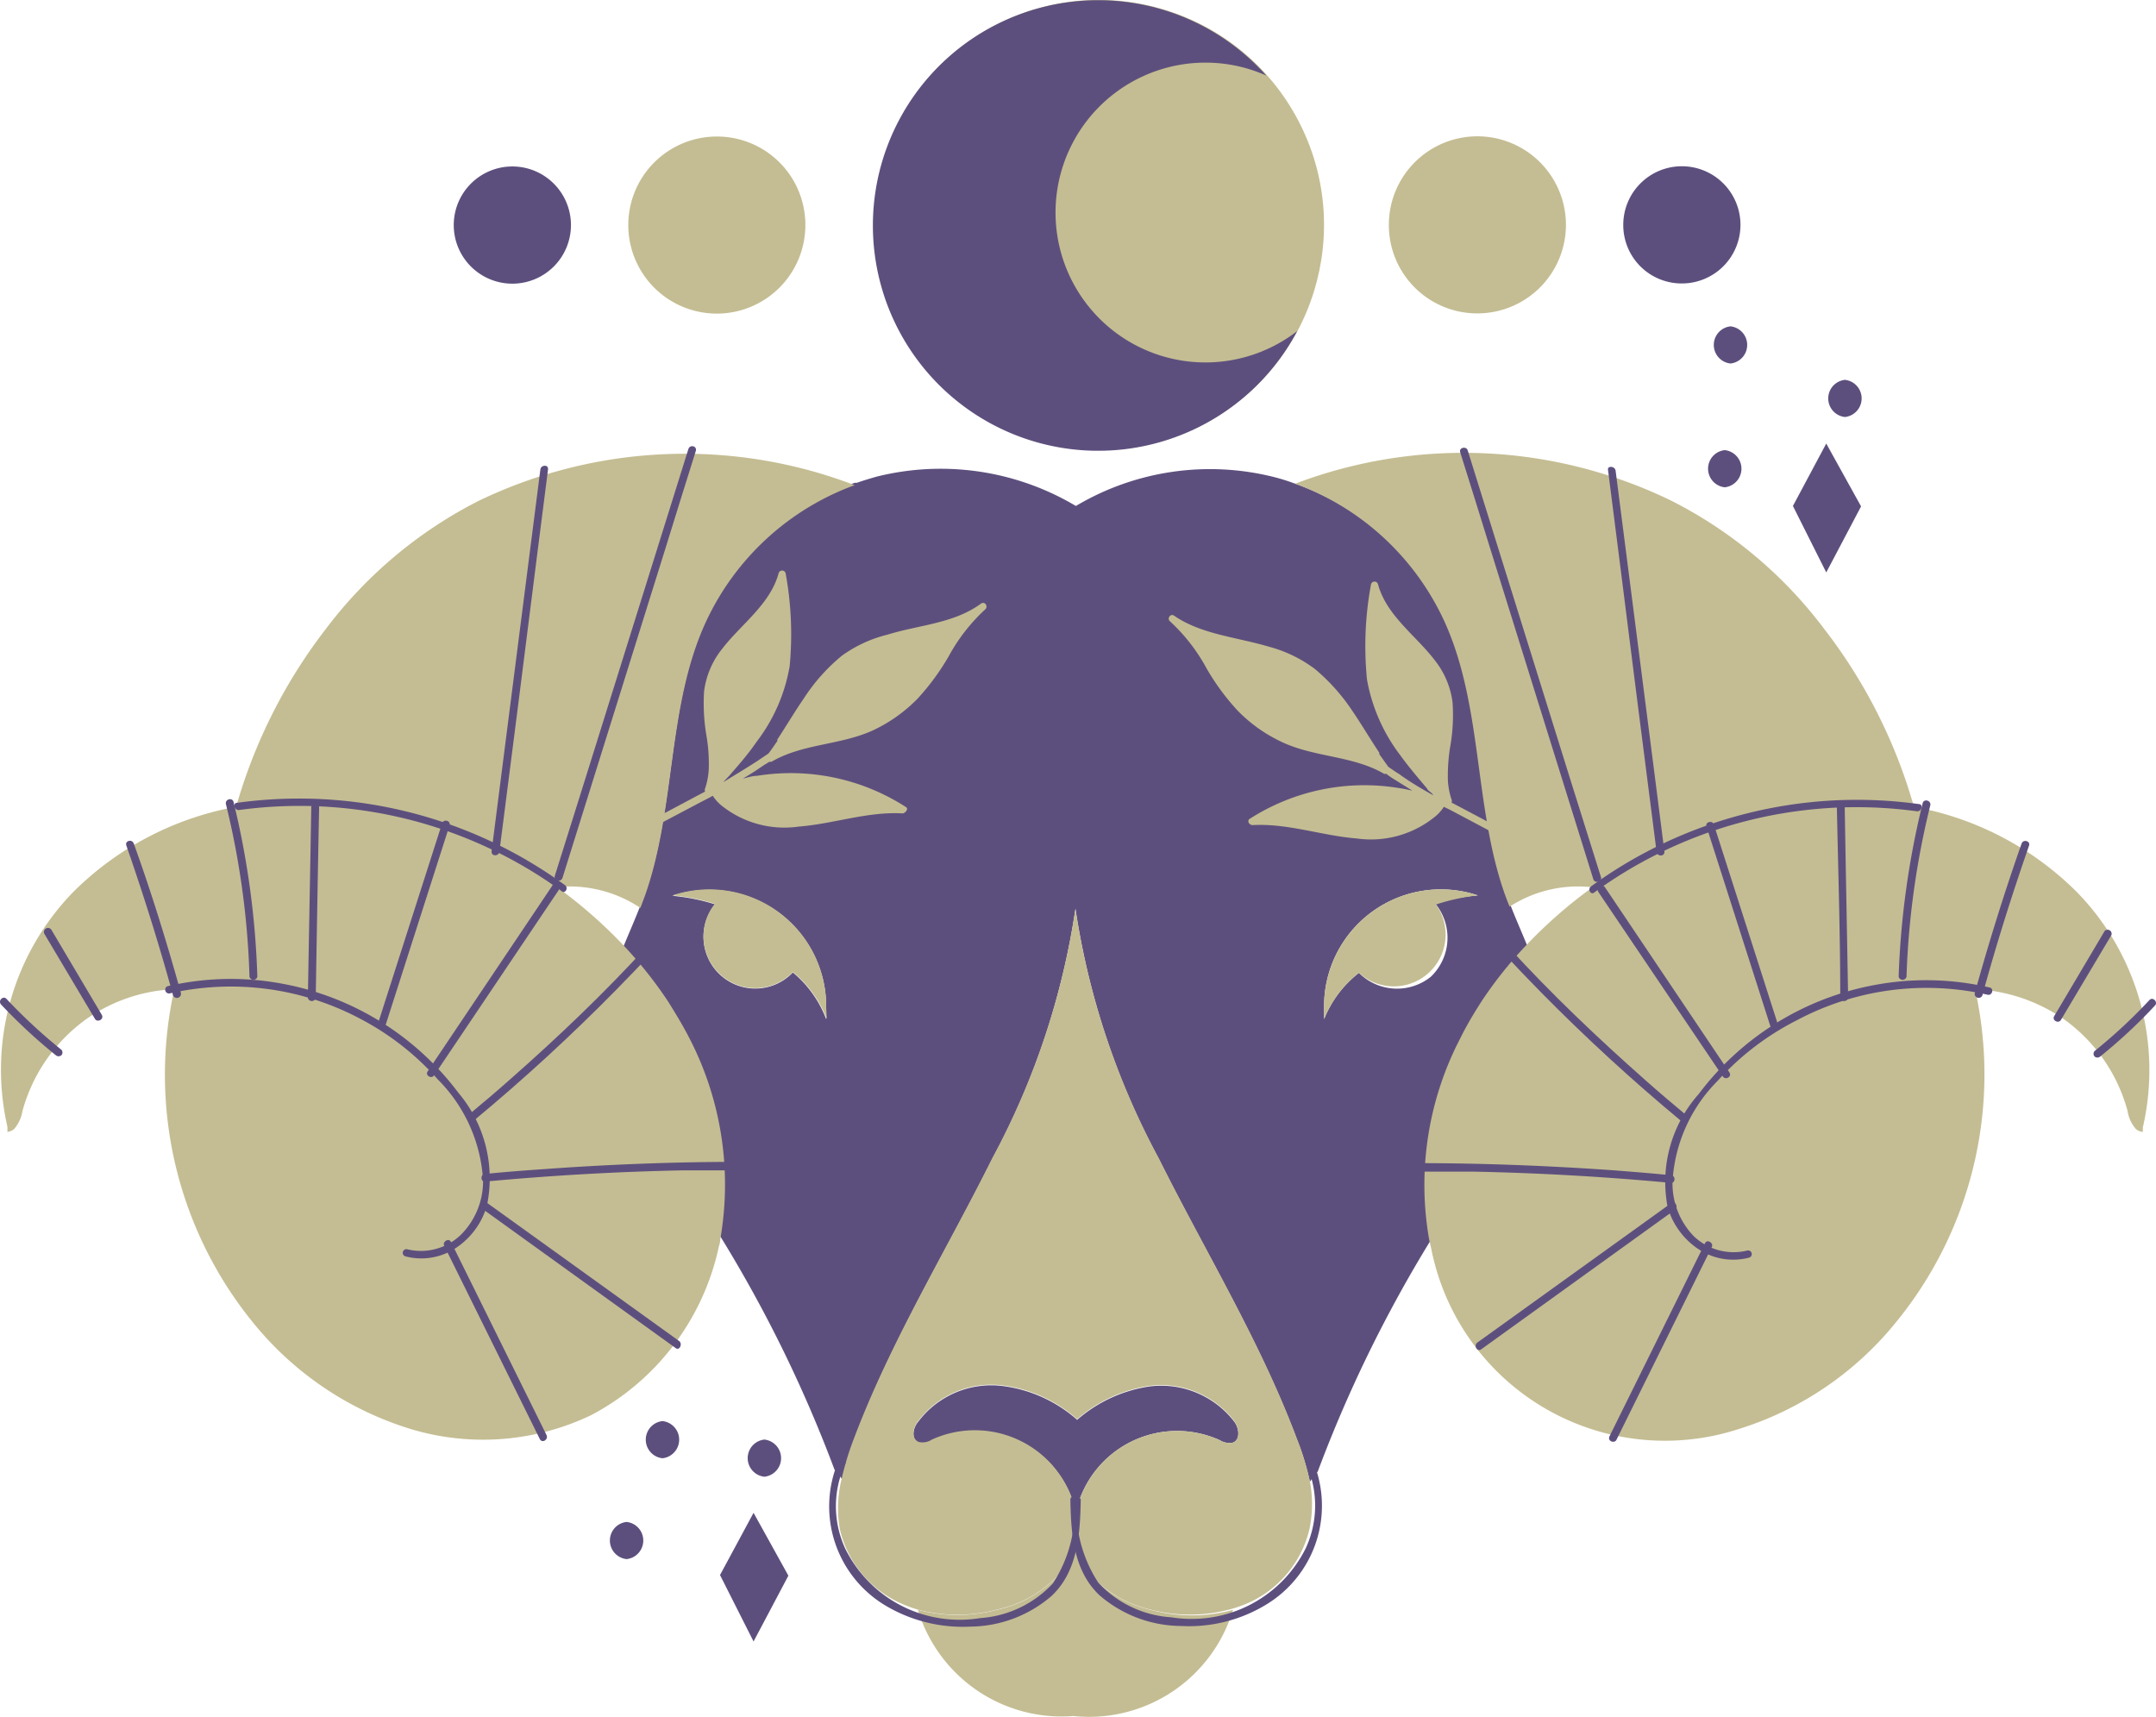 <svg xmlns="http://www.w3.org/2000/svg" viewBox="0 0 101.54 80.88"><defs><style>.cls-1{fill:#c4bd93;}.cls-2{fill:#5d4f7d;}</style></defs><g id="Layer_2" data-name="Layer 2"><g id="OBJECTS"><circle class="cls-1" cx="51.75" cy="10.6" r="10.6" transform="translate(1.05 25.41) rotate(-27.86)"/><path class="cls-1" d="M58.07,75.82a7.08,7.08,0,0,1-7.52,5,7.07,7.07,0,0,1-7.32-5,7.29,7.29,0,0,0,3.71,0,5.58,5.58,0,0,0,3-1.73,3.73,3.73,0,0,0,.67-1.22,3.64,3.64,0,0,0,.67,1.24,5.58,5.58,0,0,0,3,1.73A7.29,7.29,0,0,0,58.07,75.82Z"/><path class="cls-2" d="M72.79,47.63c-.17-1.9-1.18-3.66-1.83-5.47-1.48-4.18-1-8.91-2.88-12.93a12.4,12.4,0,0,0-7.14-6.47,9.15,9.15,0,0,0-.93-.29,12.36,12.36,0,0,0-9.34,1.36,12.45,12.45,0,0,0-9.39-1.38c-.31.09-.62.18-.93.29l-.1,0a12.41,12.41,0,0,0-7,6.43c-1.85,4-1.4,8.75-2.88,12.92l-.21.56c-.24.62-.51,1.23-.76,1.84a10.35,10.35,0,0,0-.86,3.08,4.16,4.16,0,0,0,0,.61,8.11,8.11,0,0,0,1.4,4.13v0l.17.26.17.27c.43.66.89,1.29,1.34,1.92.83,1.16,1.61,2.35,2.36,3.56a63.07,63.07,0,0,1,5.32,10.89h0a3.41,3.41,0,0,1,.37.48,13.69,13.69,0,0,1,.6-2c1.73-4.59,4.32-8.8,6.51-13.2A35.86,35.86,0,0,0,50.65,42.8a36,36,0,0,0,3.93,11.79c2.19,4.39,4.78,8.61,6.5,13.2a12.46,12.46,0,0,1,.61,2,4.37,4.37,0,0,1,.37-.48h0a62.81,62.81,0,0,1,7.66-14.43c.45-.63.92-1.27,1.34-1.93a8.8,8.8,0,0,0,1.75-4.67A6.08,6.08,0,0,0,72.79,47.63ZM37.34,45.8a2.44,2.44,0,0,1-3.67-3.21,9.66,9.66,0,0,0-2-.4,5.5,5.5,0,0,1,7.24,5.26h0V48A5.27,5.27,0,0,0,37.34,45.8ZM67.39,46A2.54,2.54,0,0,1,64,45.82,5.2,5.2,0,0,0,62.36,48v-.57h0a5.5,5.5,0,0,1,7.24-5.26,9.64,9.64,0,0,0-2,.39A2.54,2.54,0,0,1,67.39,46Z"/><path class="cls-1" d="M67.63,42.6A2.44,2.44,0,0,1,64,45.82,5.2,5.2,0,0,0,62.36,48v-.57h0a5.5,5.5,0,0,1,7.24-5.26A9.64,9.64,0,0,0,67.63,42.6Z"/><path class="cls-1" d="M38.94,48a5.27,5.27,0,0,0-1.6-2.22,2.44,2.44,0,0,1-3.67-3.21,9.66,9.66,0,0,0-2-.4,5.5,5.5,0,0,1,7.24,5.26h0Z"/><path class="cls-2" d="M58.08,67.94a.84.84,0,0,1-.63-.11A4.88,4.88,0,0,0,50.7,71.1L50.65,71a.74.74,0,0,0,0,.14,4.87,4.87,0,0,0-6.76-3.31.8.8,0,0,1-.63.11c-.37-.16-.26-.71,0-1a4.31,4.31,0,0,1,4.05-1.65,6.54,6.54,0,0,1,3.42,1.58,6.66,6.66,0,0,1,3.4-1.57,4.34,4.34,0,0,1,4,1.66C58.34,67.23,58.44,67.78,58.08,67.94Z"/><path class="cls-1" d="M61.69,69.76a12.46,12.46,0,0,0-.61-2c-1.72-4.59-4.31-8.81-6.5-13.2A36,36,0,0,1,50.65,42.8a35.86,35.86,0,0,1-3.93,11.77c-2.19,4.4-4.78,8.61-6.51,13.2a13.69,13.69,0,0,0-.6,2A5.7,5.7,0,0,0,39.55,72,5.06,5.06,0,0,0,42.4,75.5a5.89,5.89,0,0,0,.83.31,7.29,7.29,0,0,0,3.71,0,5.58,5.58,0,0,0,3-1.73,3.73,3.73,0,0,0,.67-1.22,3.64,3.64,0,0,0,.67,1.24,5.58,5.58,0,0,0,3,1.73,7.29,7.29,0,0,0,3.71-.05,5.85,5.85,0,0,0,.83-.3,5.09,5.09,0,0,0,2.85-3.46A5.76,5.76,0,0,0,61.69,69.76Zm-3.61-1.82a.84.84,0,0,1-.63-.11A4.88,4.88,0,0,0,50.7,71.1h0a1.6,1.6,0,0,0-.05.21c0-.07,0-.14,0-.2a4.87,4.87,0,0,0-6.76-3.31.8.8,0,0,1-.63.11c-.37-.16-.26-.71,0-1a4.31,4.31,0,0,1,4.05-1.65,6.54,6.54,0,0,1,3.42,1.58,6.66,6.66,0,0,1,3.4-1.57,4.34,4.34,0,0,1,4,1.66C58.34,67.23,58.44,67.78,58.08,67.94Z"/><path class="cls-2" d="M50.59,70.57a6.33,6.33,0,0,1-1,4,5.15,5.15,0,0,1-3.44,1.64,6,6,0,0,1-6.34-3.27,4.75,4.75,0,0,1,0-4c.1-.2-.2-.38-.3-.18a5.44,5.44,0,0,0,2.18,6.85,7.11,7.11,0,0,0,4,1,5.94,5.94,0,0,0,3.83-1.44c1.25-1.17,1.35-2.94,1.38-4.55A.18.18,0,0,0,50.59,70.57Z"/><path class="cls-2" d="M50.72,70.53a6.32,6.32,0,0,0,1,4,5.11,5.11,0,0,0,3.44,1.64,6,6,0,0,0,6.34-3.26,4.78,4.78,0,0,0,0-4c-.1-.2.2-.38.3-.18a5.44,5.44,0,0,1-2.18,6.85,7,7,0,0,1-4,1,5.94,5.94,0,0,1-3.83-1.44c-1.25-1.17-1.35-2.94-1.38-4.54A.18.18,0,0,1,50.72,70.53Z"/><path class="cls-1" d="M26.23,41.78a22.25,22.25,0,0,1,3.14,2.75,19.87,19.87,0,0,1,2.11,2.66l.27.44c.25.41.49.82.71,1.25a15,15,0,0,1,1.46,9.5c0,.13-.05.27-.08.4a11.75,11.75,0,0,1-6,7.87,11.78,11.78,0,0,1-8.54.64,15.32,15.32,0,0,1-7.21-4.79A18.5,18.5,0,0,1,8.21,46.59,7.78,7.78,0,0,0,4.06,48a7.89,7.89,0,0,0-3,4.32,1.75,1.75,0,0,1-.39.85.62.62,0,0,1-.32.14l0-.24A12,12,0,0,1,3.46,42a14.54,14.54,0,0,1,7.66-4,24.83,24.83,0,0,1,4.25-8.41,20.83,20.83,0,0,1,7.17-6,22.36,22.36,0,0,1,17.71-.74,12.41,12.41,0,0,0-7,6.43c-1.85,4-1.4,8.75-2.88,12.92l-.21.56A6,6,0,0,0,26.23,41.78Z"/><path class="cls-2" d="M26.61,41.69a21.27,21.27,0,0,0-15.44-3.88c-.23,0-.13.37.09.34a21,21,0,0,1,12.19,2,20.65,20.65,0,0,1,3,1.82C26.61,42.12,26.79,41.82,26.61,41.69Z"/><path class="cls-2" d="M21.59,51.47a13.41,13.41,0,0,0-8.19-5.12,13.17,13.17,0,0,0-5.52.1.18.18,0,0,0,.1.34A13,13,0,0,1,17,48a12.8,12.8,0,0,1,3.62,2.84,7.31,7.31,0,0,1,2.13,4.75,3.56,3.56,0,0,1-1.05,2.57,2.71,2.71,0,0,1-2.51.68.17.17,0,0,0-.1.33,2.94,2.94,0,0,0,2.36-.38,3.57,3.57,0,0,0,1.48-2A6.24,6.24,0,0,0,21.59,51.47Z"/><path class="cls-1" d="M75,41.79a22.18,22.18,0,0,0-3.14,2.75,19.26,19.26,0,0,0-2.11,2.66l-.27.43c-.25.41-.49.83-.7,1.26a14.93,14.93,0,0,0-1.47,9.5l.09.39a11.22,11.22,0,0,0,14.5,8.52,15.41,15.41,0,0,0,7.2-4.79,18.45,18.45,0,0,0,3.92-15.92A8,8,0,0,1,97.2,48a7.82,7.82,0,0,1,3,4.32,1.67,1.67,0,0,0,.39.85.55.55,0,0,0,.33.14V53.1A12,12,0,0,0,97.8,42a14.53,14.53,0,0,0-7.66-4,24.65,24.65,0,0,0-4.25-8.41,20.69,20.69,0,0,0-7.16-6A22.36,22.36,0,0,0,61,22.78a12.43,12.43,0,0,1,7,6.43c1.85,4,1.4,8.76,2.88,12.93.07.19.14.38.22.56A5.92,5.92,0,0,1,75,41.79Z"/><path class="cls-2" d="M61.11,15.56a10.61,10.61,0,1,1-1.47-12,7,7,0,0,0-2.85-.61,7.06,7.06,0,1,0,4.32,12.63Z"/><path class="cls-1" d="M37.93,10.59a4.17,4.17,0,1,1-4.17-4.16A4.16,4.16,0,0,1,37.93,10.59Z"/><path class="cls-2" d="M26.89,10.59a2.76,2.76,0,1,1-2.76-2.75A2.76,2.76,0,0,1,26.89,10.59Z"/><path class="cls-1" d="M65.41,10.59a4.17,4.17,0,1,1,4.16,4.17A4.16,4.16,0,0,1,65.41,10.59Z"/><path class="cls-2" d="M76.45,10.59a2.76,2.76,0,1,1,2.76,2.76A2.75,2.75,0,0,1,76.45,10.59Z"/><polygon class="cls-2" points="35.49 71.25 37.13 74.21 35.49 77.31 33.91 74.18 35.49 71.25"/><path class="cls-2" d="M29.51,71.68a.88.88,0,0,0,0,1.75A.88.88,0,0,0,29.51,71.68Z"/><path class="cls-2" d="M36,67.8a.88.88,0,0,0,0,1.75A.88.88,0,0,0,36,67.8Z"/><path class="cls-2" d="M31.2,66.93a.88.88,0,0,0,0,1.75A.88.88,0,0,0,31.2,66.93Z"/><polygon class="cls-2" points="86.01 20.89 87.65 23.85 86.01 26.96 84.44 23.83 86.01 20.89"/><path class="cls-2" d="M81.23,21.2a.88.88,0,0,0,0,1.75A.88.88,0,0,0,81.23,21.2Z"/><path class="cls-2" d="M86.89,17.89a.88.88,0,0,0,0,1.75A.88.88,0,0,0,86.89,17.89Z"/><path class="cls-2" d="M81.5,15.37a.88.88,0,0,0,0,1.75A.88.88,0,0,0,81.5,15.37Z"/><path class="cls-1" d="M59,38.86c1.66-.09,3.26.5,4.9.63a4.77,4.77,0,0,0,3.65-1A1.93,1.93,0,0,0,68,38l.25.12c.28.14,3.22,1.72,3.51,1.84l.13-.3c-.29-.14-3.23-1.71-3.53-1.86a.16.16,0,0,0,0-.15,3.49,3.49,0,0,1-.17-.9,8.68,8.68,0,0,1,.1-1.53,8.55,8.55,0,0,0,.12-2.14,4,4,0,0,0-.85-2c-.89-1.16-2.26-2.09-2.66-3.56a.17.17,0,0,0-.33,0A15.93,15.93,0,0,0,64.38,32a8.26,8.26,0,0,0,1.56,3.56c.4.55.84,1.07,1.28,1.59,0,.06.14.14.22.22l.07.09c-.54-.3-1.09-.62-1.61-1-.18-.11-.35-.23-.52-.35a.08.08,0,0,0,0,0l-.42-.59,0-.07c-.43-.64-.82-1.31-1.25-1.94a9.23,9.23,0,0,0-1.78-2,6.29,6.29,0,0,0-2.16-1.05C58.22,30,56.58,29.88,55.3,29c-.17-.13-.36.14-.19.27a8.51,8.51,0,0,1,1.71,2.2,11,11,0,0,0,1.47,2,7.09,7.09,0,0,0,2.11,1.49c1.52.71,3.32.63,4.78,1.48a.12.12,0,0,0,.1,0,4.27,4.27,0,0,0,.44.3l.8.5c-.22-.05-.44-.1-.67-.13a10,10,0,0,0-7,1.46C58.71,38.67,58.85,38.87,59,38.86Z"/><path class="cls-1" d="M42.65,38a10,10,0,0,0-7-1.46c-.22,0-.44.08-.66.13.26-.16.53-.32.79-.5s.3-.19.45-.29l.1,0c1.46-.86,3.25-.78,4.78-1.48a7.23,7.23,0,0,0,2.1-1.49,11.29,11.29,0,0,0,1.47-2,8.56,8.56,0,0,1,1.71-2.2c.17-.14,0-.41-.19-.28-1.28.94-2.92,1-4.4,1.46a6.18,6.18,0,0,0-2.16,1,8.74,8.74,0,0,0-1.78,2c-.44.64-.83,1.3-1.25,1.94l0,.07c-.14.2-.27.4-.42.59,0,0,0,0,0,0l-.52.35c-.52.34-1.06.66-1.61,1l.08-.09.21-.22c.44-.51.88-1,1.28-1.59a8.09,8.09,0,0,0,1.56-3.56A15.93,15.93,0,0,0,37,27a.17.17,0,0,0-.33,0c-.4,1.47-1.77,2.4-2.66,3.56a4,4,0,0,0-.85,2,9.05,9.05,0,0,0,.12,2.14,7.87,7.87,0,0,1,.1,1.53,3.49,3.49,0,0,1-.17.9.16.16,0,0,0,0,.15c-.29.15-3.23,1.73-3.53,1.86l.13.31c.3-.13,3.23-1.7,3.52-1.84l.24-.13a2,2,0,0,0,.4.45,4.74,4.74,0,0,0,3.65,1c1.65-.13,3.24-.72,4.91-.62C42.66,38.27,42.81,38.08,42.65,38Z"/><path class="cls-2" d="M32.42,21.15,27.53,36.79l-1.4,4.46c-.07.22.29.32.36.1L31.38,25.7c.46-1.49.93-3,1.39-4.46C32.84,21,32.49,20.92,32.42,21.15Z"/><path class="cls-2" d="M25.45,22.11q-.9,7-1.79,14l-.51,4c0,.23.34.23.37,0q.9-7,1.78-14l.51-4C25.84,21.87,25.48,21.88,25.45,22.11Z"/><path class="cls-2" d="M2.89,49.44A25.44,25.44,0,0,1,.31,47.05c-.16-.18-.42.08-.26.26A25.44,25.44,0,0,0,2.63,49.7a.2.2,0,0,0,.26,0A.19.19,0,0,0,2.89,49.44Z"/><path class="cls-2" d="M4.79,47.79l-2.37-4A.19.19,0,0,0,2.1,44l2.38,4C4.6,48.17,4.92,48,4.79,47.79Z"/><path class="cls-2" d="M8.51,46.73c-.66-2.37-1.39-4.73-2.21-7-.08-.23-.43-.13-.35.09.81,2.33,1.55,4.68,2.2,7.06A.19.19,0,0,0,8.51,46.73Z"/><path class="cls-2" d="M11,37.77c-.06-.23-.41-.13-.36.1A38.83,38.83,0,0,1,11.75,46a.19.19,0,0,0,.37,0A39.88,39.88,0,0,0,11,37.77Z"/><path class="cls-2" d="M14.66,38c-.05,3-.11,6-.16,9a.19.19,0,0,0,.37,0c.05-3,.1-6,.16-9A.19.19,0,0,0,14.66,38Z"/><path class="cls-2" d="M20.82,38.78l-3,9.37c-.07.23.28.32.35.1l3-9.37C21.25,38.65,20.89,38.55,20.82,38.78Z"/><path class="cls-2" d="M26,41.73l-5.86,8.73c-.13.19.18.38.31.18l5.87-8.73C26.4,41.72,26.09,41.53,26,41.73Z"/><path class="cls-2" d="M30.48,44.56c-2,2.19-4.2,4.29-6.45,6.27-.63.56-1.28,1.11-1.93,1.65-.18.15.08.41.26.26q3.47-2.88,6.63-6.09c.59-.6,1.18-1.21,1.75-1.83C30.9,44.64,30.65,44.38,30.48,44.56Z"/><path class="cls-2" d="M34.89,54.72c-3.13,0-6.26.12-9.37.35-.89.06-1.78.13-2.67.22-.23,0-.23.38,0,.36,3.11-.29,6.24-.47,9.36-.53.89,0,1.79,0,2.68,0A.19.19,0,0,0,34.89,54.72Z"/><path class="cls-2" d="M32,63.17l-9.12-6.56c-.19-.14-.37.18-.18.31l9.12,6.57C32,63.63,32.15,63.31,32,63.17Z"/><path class="cls-2" d="M25.74,67.59l-4.5-9.1c-.11-.21-.42,0-.32.18l4.5,9.1C25.53,68,25.84,67.8,25.74,67.59Z"/><path class="cls-2" d="M74.93,41.75a21.27,21.27,0,0,1,15.44-3.88c.23,0,.13.37-.09.34a21,21,0,0,0-12.19,2,20.65,20.65,0,0,0-3,1.82C74.93,42.18,74.75,41.88,74.93,41.75Z"/><path class="cls-2" d="M80,51.53a13.41,13.41,0,0,1,8.19-5.12,13.17,13.17,0,0,1,5.52.1c.21.05.12.39-.1.34a13,13,0,0,0-9,1.21A12.8,12.8,0,0,0,80.9,50.9a7.31,7.31,0,0,0-2.13,4.75,3.56,3.56,0,0,0,1,2.57,2.71,2.71,0,0,0,2.51.68.17.17,0,0,1,.1.33,2.94,2.94,0,0,1-2.36-.38,3.56,3.56,0,0,1-1.48-2A6.23,6.23,0,0,1,80,51.53Z"/><path class="cls-2" d="M69.12,21.2,74,36.85l1.4,4.46c.07.22-.29.32-.36.1L70.16,25.76c-.46-1.49-.93-3-1.39-4.46C68.7,21.08,69.05,21,69.12,21.2Z"/><path class="cls-2" d="M76.09,22.17q.9,7,1.79,13.95l.51,4c0,.23-.34.23-.37,0q-.9-7-1.78-14l-.51-4C75.7,21.93,76.06,21.94,76.09,22.17Z"/><path class="cls-2" d="M98.65,49.5a24.44,24.44,0,0,0,2.58-2.4c.16-.17.42.09.26.26a24.44,24.44,0,0,1-2.58,2.4.2.2,0,0,1-.26,0A.19.19,0,0,1,98.65,49.5Z"/><path class="cls-2" d="M96.75,47.85l2.37-4a.19.19,0,0,1,.32.19l-2.38,4C96.94,48.23,96.62,48.05,96.75,47.85Z"/><path class="cls-2" d="M93,46.79c.66-2.38,1.39-4.73,2.21-7.06.08-.22.43-.12.35.1-.81,2.33-1.55,4.68-2.2,7.06A.19.19,0,0,1,93,46.79Z"/><path class="cls-2" d="M90.55,37.83c.06-.23.41-.13.36.1A38.83,38.83,0,0,0,89.79,46a.19.19,0,0,1-.37,0A39.69,39.69,0,0,1,90.55,37.83Z"/><path class="cls-2" d="M86.88,38c.05,3,.11,6,.16,9a.19.19,0,0,1-.37,0c0-3-.1-6-.16-9A.19.19,0,0,1,86.88,38Z"/><path class="cls-2" d="M80.72,38.84l3,9.37c.07.23-.28.32-.35.1l-3-9.38C80.29,38.71,80.65,38.61,80.72,38.84Z"/><path class="cls-2" d="M75.59,41.79l5.86,8.72c.13.2-.18.38-.31.19L75.27,42C75.14,41.77,75.45,41.59,75.59,41.79Z"/><path class="cls-2" d="M71.06,44.62c2,2.19,4.2,4.28,6.45,6.27.63.56,1.28,1.11,1.93,1.65.18.15-.08.41-.26.26q-3.47-2.88-6.63-6.09c-.59-.6-1.18-1.22-1.75-1.83C70.64,44.7,70.89,44.44,71.06,44.62Z"/><path class="cls-2" d="M66.65,54.78c3.13,0,6.26.12,9.37.34.89.07,1.78.14,2.67.23.23,0,.23.38,0,.36-3.11-.29-6.24-.47-9.36-.53-.89,0-1.79,0-2.68,0A.19.19,0,0,1,66.65,54.78Z"/><path class="cls-2" d="M69.58,63.23l9.12-6.56c.19-.14.37.18.18.31l-9.12,6.57C69.57,63.69,69.39,63.37,69.58,63.23Z"/><path class="cls-2" d="M75.8,67.65l4.5-9.1c.11-.21.42,0,.32.18l-4.5,9.1C76,68,75.7,67.86,75.8,67.65Z"/></g></g></svg>